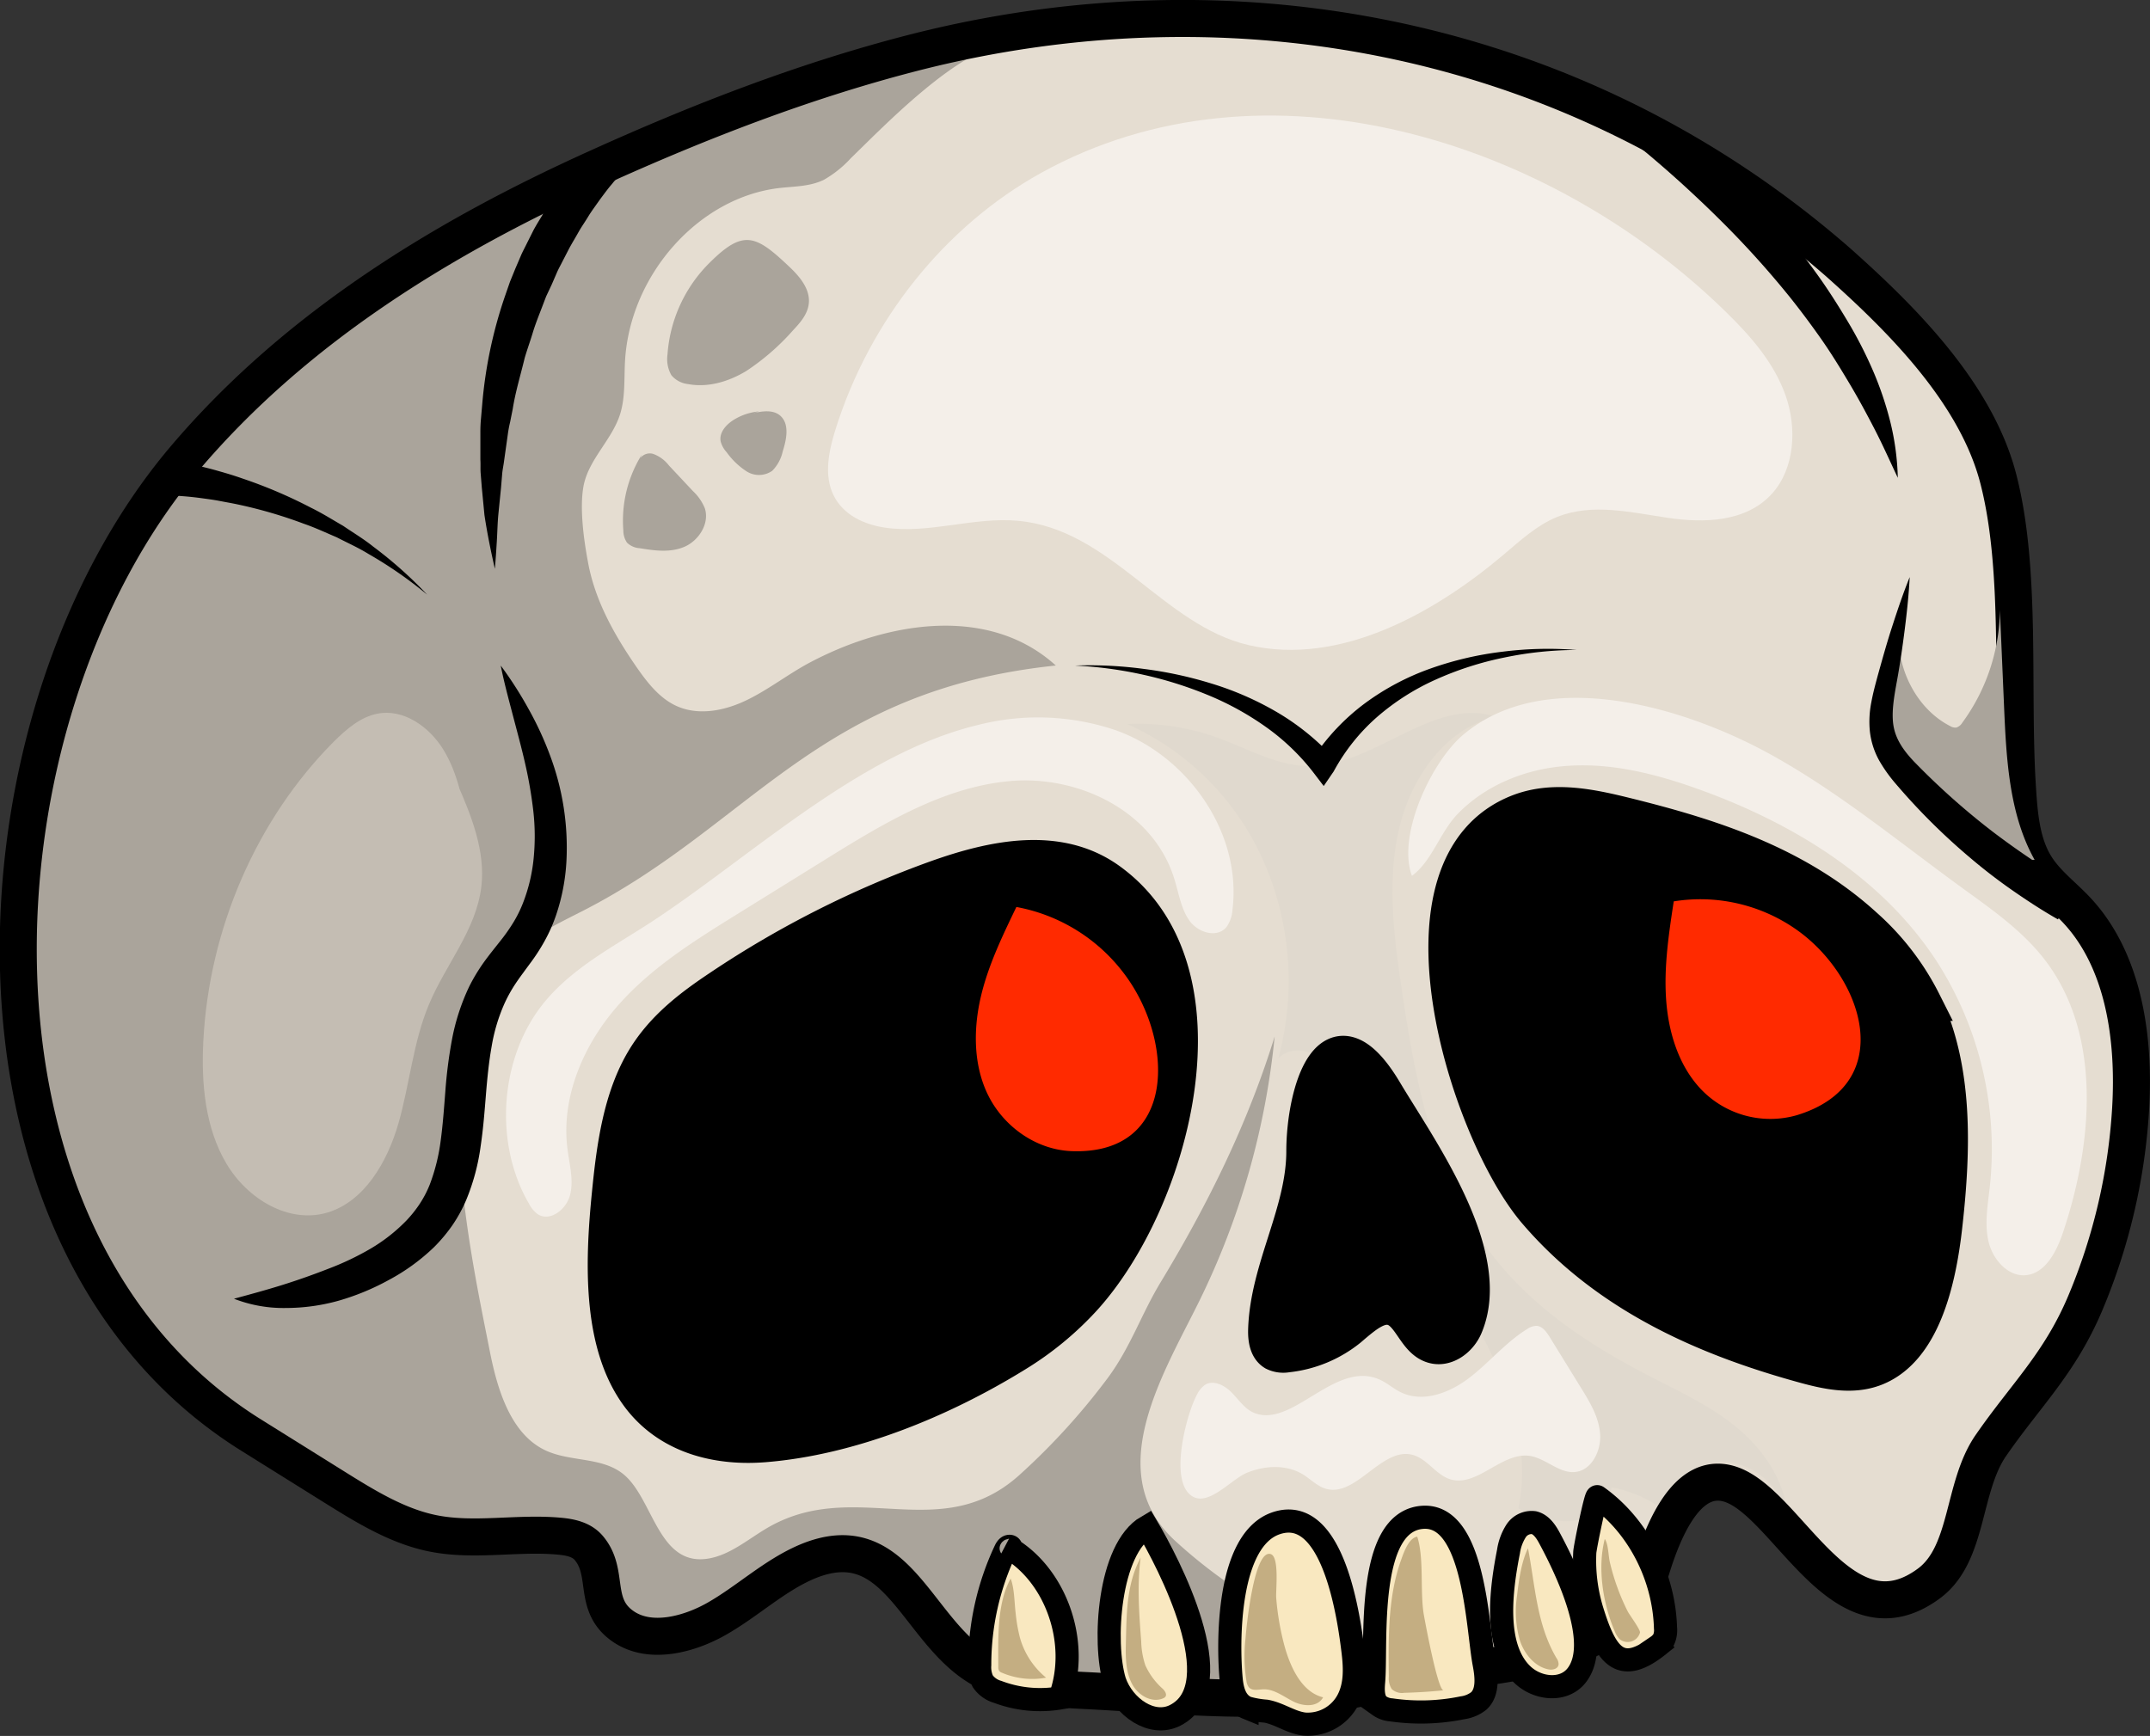 <svg xmlns="http://www.w3.org/2000/svg" viewBox="0 0 464.53 375.14"><rect x="0" y="0" width="464.53" height="375.14" fill="#333333" stroke="none"/><defs><style>.cls-1{fill:#e5ddd1;}.cls-2{fill:#e0d9ce;}.cls-3{fill:#aaa49b;}.cls-4{fill:none;}.cls-4,.cls-5,.cls-9{stroke:#000;stroke-miterlimit:10;}.cls-4,.cls-5{stroke-width:8px;}.cls-6{fill:#c4bdb3;}.cls-7{fill:#f4efe9;}.cls-8{fill:#ff2a00;}.cls-9{fill:#f9e8c0;stroke-width:5px;}.cls-10{fill:#c4ae82;}</style></defs><title>2_sk_head</title><g id="Слой_2" data-name="Слой 2"><g id="Слой_1-2" data-name="Слой 1"><path class="cls-1" d="M355.81,342a19.24,19.24,0,0,1-3,5.76,20.16,20.16,0,0,1-5.75,4.53c-16.06,9.34-32.79,7.35-49.77,11.72-20,5.14-42.64,2.3-63,1.31-8.41-.41-17.29-1-24.29-6-12.56-9-17-29.66-35.65-21.83-7.06,3-12.85,8.56-19.55,12.36-5.69,3.23-14.17,5.69-20.1,1.66-6.82-4.65-2.9-11.59-7.5-17-1.53-1.82-4-2.32-6.26-2.53-9.14-.86-18.45,1.2-27.46-.63-7.68-1.56-14.6-5.85-21.36-10.07l-17.93-11.2c-67.19-42-61.86-154.8-14.29-211C64,70.66,96,51.17,129.09,36.24c22.08-10,44.73-18.78,68.07-24.79,69.73-17.94,144-3.78,200.14,45.37,13.34,11.9,29.66,28,34.46,46.68,5.12,19.86,2.8,45.64,4.12,66.55.37,5.91.84,12.13,3.9,17.07,2.33,3.77,5.93,6.39,8.92,9.58,10.17,10.87,12.56,27.62,11.64,43a127.8,127.8,0,0,1-9.86,42.06c-5.52,13-12.85,19.77-20.35,30.64-6.21,9-4.74,23.35-13.31,29.75-17.47,13-28.77-13.1-40.31-20.15-10.59-6.47-16.53,6.93-19.52,16.4C356.61,339.59,356.23,340.82,355.81,342Z"/><path class="cls-2" d="M298.5,250.08q-3.79-6.87-7.54-13.75c-1.6-2.93-3.3-6-6-7.84s-6.56-2.16-8.78.27a64.28,64.28,0,0,0-3.28-42.89,58.21,58.21,0,0,0-29.36-29.41,50.46,50.46,0,0,1,19.29,2.88c6.62,2.36,13,6.16,20,6.2,14.13.09,26.9-15.16,40.38-10.62-10.54,2.26-18.2,12.77-20.86,23.91s-1.27,22.89.4,34.25c1.91,13,4.18,26,8.68,38.16,8.75,23.69,25.29,36.11,46.14,46.75,6.24,3.19,12.64,6.22,18.06,10.82s9.85,11.05,10.59,18.41c-1.81-6.14-7.3-10.9-13.3-11.27a14.24,14.24,0,0,0-14,10,26.54,26.54,0,0,0-10.71-4.52c-.66,4.17-4.72,6.93-8.66,7.26s-7.78-1.19-11.48-2.69c3-14.57-3.07-29.51-10.51-42.13C311.1,272.74,304.76,261.44,298.5,250.08Z"/><path class="cls-3" d="M302.35,359.16c-6.39,1.92-12.83,3.86-19.46,4.37-3.38.27-6.79.16-10.18.34-6,.33-12.05,2.13-18,2.09-6.69-.06-13.57-1.06-20.23-1.75-7.14-.74-18.19-.4-24.44-4.87-12.56-9-17-29.66-35.65-21.83-7.06,3-12.85,8.56-19.55,12.36-5.69,3.23-14.17,5.69-20.1,1.66-6.82-4.65-2.9-11.59-7.5-17-1.53-1.82-4-2.32-6.26-2.53-9.14-.86-18.45,1.2-27.46-.63-7.68-1.56-14.6-5.85-21.36-10.07l-17.93-11.2c-67.19-42-61.86-154.8-14.29-211C64,70.66,96,51.17,129.09,36.24c29.34-13.25,57.5-22.81,89-27.1C207,10.66,191.81,26.43,183.81,34.21A23.91,23.91,0,0,1,178,38.86c-3,1.46-6.34,1.4-9.58,1.77-17.43,2-32.34,18.73-33.38,37.45-.21,3.77.07,7.64-1,11.23-1.68,5.59-6.67,9.72-7.9,15.42-1,4.81,0,12,.92,16.85,1.51,8.23,5.68,15.62,10.33,22.37,2.31,3.35,4.89,6.71,8.43,8.45,4.84,2.38,10.61,1.26,15.47-1.08s9.18-5.8,14-8.31c16.83-8.82,38.52-12.17,52.83.81-51.36,5.36-65.75,34.26-101.83,52.83-5.46,2.81-11.12,5.41-15.69,9.67-19.32,18-9.31,62.63-4.77,85.69,1.66,8.44,4.56,17.84,11.92,21.37,5.57,2.67,12.69,1.33,17.35,5.55,6.15,5.57,7.33,19.75,18.07,17.86,4.47-.79,8.2-3.93,12.14-6.32,19.14-11.61,37.69,3.89,55-11.77a145.25,145.25,0,0,0,19-20.87c5-6.73,7.29-13.9,11.54-20.87C261,260.18,269.58,242.83,275.4,224A166.31,166.31,0,0,1,259,281.4c-7.69,15.57-21,36.88-5.19,51.49a109.29,109.29,0,0,0,26,17.74c4.16,2.05,7.07,2.06,11.5,2.88C293.28,353.86,301.78,359.33,302.35,359.16Z"/><path class="cls-4" d="M355.81,342a19.24,19.24,0,0,1-3,5.76,20.16,20.16,0,0,1-5.75,4.53c-16.06,9.34-32.79,7.35-49.77,11.72-20,5.14-42.64,2.3-63,1.31-8.41-.41-17.29-1-24.29-6-12.56-9-17-29.66-35.65-21.83-7.06,3-12.85,8.56-19.55,12.36-5.69,3.23-14.17,5.69-20.1,1.66-6.82-4.65-2.9-11.59-7.5-17-1.53-1.82-4-2.32-6.26-2.53-9.14-.86-18.45,1.2-27.46-.63-7.68-1.56-14.6-5.85-21.36-10.07l-17.93-11.2c-67.19-42-61.86-154.8-14.29-211C64,70.66,96,51.17,129.09,36.24c22.08-10,44.73-18.78,68.07-24.79,69.73-17.94,144-3.78,200.14,45.37,13.34,11.9,29.66,28,34.46,46.68,5.12,19.86,2.8,45.64,4.12,66.55.37,5.91.84,12.13,3.9,17.07,2.33,3.77,5.93,6.39,8.92,9.58,10.17,10.87,12.56,27.62,11.64,43a127.8,127.8,0,0,1-9.86,42.06c-5.52,13-12.85,19.77-20.35,30.64-6.21,9-4.74,23.35-13.31,29.75-17.47,13-28.77-13.1-40.31-20.15-10.59-6.47-16.53,6.93-19.52,16.4C356.61,339.59,356.23,340.82,355.81,342Z"/><path class="cls-5" d="M292.44,286.18c2.72-2.27,5.76-4.79,8.89-3.58,3.55,1.37,4.61,6.85,8.22,8,2.72.9,5.65-1.27,6.83-4C323,271.07,306.19,248,299,235.89c-11.4-19.08-17.06.11-17.08,12.88,0,13.27-7.86,25.37-8.25,38.63-.05,1.8.21,3.92,1.67,4.81a4.35,4.35,0,0,0,2.72.37A25.51,25.51,0,0,0,291.49,287Z"/><path class="cls-3" d="M410.41,135.1c-1.13,8.73,3.5,18,10.93,21.8a2.15,2.15,0,0,0,1.33.33,2.36,2.36,0,0,0,1.31-1.06,42,42,0,0,0,8.12-24.37q.45,10.46.9,20.91c.49,11.39,1.12,23.32,6.6,33.1-6.54.4-12.28-4.32-17.33-8.78-5.23-4.63-14.12-9.73-16.52-16.86C402.6,150.83,409.35,143.43,410.41,135.1Z"/><path class="cls-5" d="M219.48,292.49C203,302.67,183.41,310.54,165.06,312c-9.36.74-19.39-1.4-26-9.23-9.19-11-8.77-28.95-7.19-44.69,1-10.22,2.44-20.89,7.56-29.26,4.09-6.69,10.13-11.21,16.14-15.23a213.76,213.76,0,0,1,46.8-23.68c12.32-4.4,26.32-7.32,37.14.46,27.09,19.48,13.76,69-5.52,90.18A67.34,67.34,0,0,1,219.48,292.49Z"/><path class="cls-5" d="M331.92,261.78c15.38,18,36.51,27.2,57.44,33,5.17,1.44,10.66,2.7,15.67.77,10.13-3.92,13.64-18.49,15-31.05,1.8-16.16,2.33-33.61-4.59-47.88a54.87,54.87,0,0,0-12.62-16.41c-14.81-13.51-33.42-19.38-51.63-23.88-7.59-1.88-15.59-3.55-22.91-.75C298.89,186.91,317.21,244.57,331.92,261.78Z"/><path d="M108.19,143.83a82.57,82.57,0,0,1,6,9.36,71,71,0,0,1,4.69,10.16A56.68,56.68,0,0,1,122.39,186a43.49,43.49,0,0,1-2.22,11.69,34.12,34.12,0,0,1-2.46,5.59,41.45,41.45,0,0,1-3.24,5c-1.11,1.52-2.18,2.93-3.1,4.31a31.49,31.49,0,0,0-2.33,4.18,38.3,38.3,0,0,0-2.82,9.39c-.59,3.33-.94,6.81-1.23,10.4s-.57,7.32-1.14,11.13a46.6,46.6,0,0,1-3.1,11.58,31.43,31.43,0,0,1-3,5.5,34.48,34.48,0,0,1-4,4.77A43.73,43.73,0,0,1,84,276.61a52.45,52.45,0,0,1-10.78,4.46,42.41,42.41,0,0,1-11.4,1.59,29.43,29.43,0,0,1-11.27-2c3.71-1,7.15-1.94,10.53-3s6.64-2.22,9.84-3.47a60.56,60.56,0,0,0,9.18-4.37,36.73,36.73,0,0,0,7.7-6.05,26.08,26.08,0,0,0,2.92-3.67,22.92,22.92,0,0,0,2.13-4.1,41.47,41.47,0,0,0,2.37-9.53c.46-3.4.72-7,1-10.62a101.88,101.88,0,0,1,1.45-11.28,46.76,46.76,0,0,1,3.72-11.4,39.61,39.61,0,0,1,3.17-5.25c1.16-1.61,2.35-3.06,3.44-4.45a39.23,39.23,0,0,0,2.87-4.05,26.41,26.41,0,0,0,2.14-4.31,36.21,36.21,0,0,0,2.29-9.63,48.5,48.5,0,0,0-.07-10.2A93.31,93.31,0,0,0,113.46,165c-.78-3.45-1.73-6.9-2.65-10.42S108.91,147.49,108.19,143.83Z"/><path d="M412.61,124.71c-.19,3.78-.59,7.51-1.06,11.22s-1,7.41-1.67,11.09-1.31,7.22-.7,10.21,2.5,5.49,5,8A156.9,156.9,0,0,0,430.5,179.7q4.34,3.3,8.87,6.32c3,2,6.13,3.87,9.28,5.67l-4,7c-3.34-1.9-6.56-4-9.7-6.18s-6.19-4.52-9.11-7a137.52,137.52,0,0,1-16.25-16.14,31.82,31.82,0,0,1-3.56-5A16.81,16.81,0,0,1,404,158a21.48,21.48,0,0,1,.33-6.29c.37-2,.87-3.82,1.35-5.61,1-3.6,2-7.19,3.16-10.76S411.19,128.22,412.61,124.71Z"/><path class="cls-6" d="M101.1,179.38c-1-6-2.14-12.17-5.25-17.29s-8.76-9-14.36-7.85c-3.63.72-6.65,3.34-9.34,6-16.64,16.7-27,40.41-28.22,64.79-.47,9.13.4,18.72,5,26.45s13.54,13,21.77,10.57c8-2.37,13-10.92,15.41-19.37s3.17-17.5,6.55-25.57C96.24,208.48,102.89,201,104,191.6c.89-7.7-2.13-15.24-5.21-22.27"/><path class="cls-7" d="M220,112.55c20,1.85,31.34,22.6,49.82,26.87,19.7,4.56,40.15-6.94,55.11-19.61,3.62-3.07,7.21-6.36,11.54-8.11,7.5-3,15.84-1,23.79.19s17.07.95,22.63-5.24c4.87-5.42,5.4-14.11,2.92-21.15s-7.44-12.72-12.62-17.81C334.9,30,273.12,10.66,224.91,37.38c-20.7,11.48-37,31.8-44.4,55.45-1.45,4.62-2.53,9.88-.42,14.19s6.67,6.33,11.08,7C200.72,115.44,210.39,111.65,220,112.55Z"/><path class="cls-7" d="M211.38,156.65c-25.63,6.11-49,28.39-70.52,42.51-8.14,5.33-17.05,9.84-23.33,17.53C108,228.4,106.6,246.9,114.28,260.1a6.81,6.81,0,0,0,1.79,2.21c2.61,1.86,6.28-.84,7.1-4.08s-.15-6.65-.57-10c-1.41-11.19,3.52-22.43,10.71-30.7s16.45-14.06,25.57-19.73L178,185.94c12.6-7.84,25.74-15.87,40.27-17.15s30.83,6.27,35.43,21.07c1,3.13,1.44,6.55,3.34,9.15s6,3.78,8,1.27a7.41,7.41,0,0,0,1.26-3.78c2.08-17.26-10.57-34-26.16-39A52.37,52.37,0,0,0,211.38,156.65Z"/><path class="cls-7" d="M337.54,165.6c10.38-1,20.75,1.74,30.58,5.36,19.62,7.22,38.57,18.77,50.28,36.71a75.17,75.17,0,0,1,11.52,48.75c-.44,4-1.2,8.12-.25,12s4.3,7.58,8.15,7.14c4.25-.48,6.61-5.28,8-9.49,6.41-19.27,8.27-42.47-3.87-58.46-4.92-6.48-11.67-11.12-18.17-15.85-13.6-9.89-26.67-20.71-41.33-28.78-18-9.92-48.25-19.41-66.31-4.2-6.76,5.69-14.37,21.66-11.08,30.49,4.32-3.16,6-9.32,9.85-13.34C320.89,169.74,329.23,166.37,337.54,165.6Z"/><path class="cls-7" d="M269.48,318.24c3.95-1.58,8.58-1.8,12.21.49,1.53,1,2.85,2.34,4.54,2.92,6.7,2.27,12.34-9.21,19.12-7.21,3,.88,4.88,4.17,7.82,5.18,5.84,2,11.25-5.88,17.33-5,3.53.51,6.53,4,10.06,3.45,3.37-.48,5.43-4.58,5.16-8.21s-2.2-6.83-4.08-9.87l-6.78-11c-.7-1.13-1.58-2.38-2.85-2.47a3.67,3.67,0,0,0-2.09.72c-4.59,2.83-8.15,7.21-12.46,10.51s-10.06,5.47-14.87,3.09c-1.64-.81-3-2.09-4.73-2.8-9.53-4-18.73,10.69-26.93,7.27-2-.83-3.3-2.85-4.86-4.43s-4-2.77-5.79-1.56a5.71,5.71,0,0,0-1.69,2.12c-2.1,3.85-6,18-1.35,21.65C260.86,326,266,319.62,269.48,318.24Z"/><path class="cls-8" d="M387.73,200.61a36.12,36.12,0,0,0-26.1-5.82c-1.06,6.94-2.12,13.95-1.66,21s2.6,14.12,7.16,19.18A20.72,20.72,0,0,0,388.21,241C410.36,234.25,402.55,210.7,387.73,200.61Z"/><path class="cls-8" d="M242.72,210.2A37.66,37.66,0,0,0,219.6,196c-3,6.24-6.07,12.55-7.67,19.36s-1.63,14.29,1.23,20.61c3.33,7.36,10.63,12.47,18.27,12.79C254.45,249.7,253.88,224.72,242.72,210.2Z"/><path class="cls-3" d="M144.22,76.62a7,7,0,0,0,.85,4.48A5.48,5.48,0,0,0,148.65,83c4.3.81,8.78-.52,12.58-2.82a50.61,50.61,0,0,0,10.14-8.83c1.54-1.63,3.14-3.46,3.38-5.76.32-3.07-1.89-5.73-4.05-7.79-7.35-7-10-8.34-17.28-1.12A30.94,30.94,0,0,0,144.22,76.62Z"/><path class="cls-3" d="M138.68,98.22a27.06,27.06,0,0,0-4,16.45,4.6,4.6,0,0,0,.8,2.61,4.32,4.32,0,0,0,2.75,1.19c3.24.54,6.66,1,9.7-.33s5.43-5,4.35-8.31a10.47,10.47,0,0,0-2.58-3.72l-5.19-5.54a7.5,7.5,0,0,0-3.44-2.5,2.59,2.59,0,0,0-3.21,2"/><path class="cls-3" d="M164,88.91a12.35,12.35,0,0,0-5.75,2c-1.49,1-2.91,2.67-2.54,4.5A5.59,5.59,0,0,0,157,97.73a16,16,0,0,0,4.32,4.14,5,5,0,0,0,5.52-.12,8.53,8.53,0,0,0,2.27-4.18c.8-2.53,1.48-5.72-.34-7.56-1.53-1.55-4-1.19-6-.72"/><path d="M36.85,99.49c1.51.21,2.78.46,4.13.75s2.63.6,3.94.93,2.59.71,3.87,1.08,2.55.79,3.81,1.23a103.79,103.79,0,0,1,14.63,6.26c2.38,1.16,4.62,2.58,6.9,3.89,2.18,1.49,4.44,2.83,6.49,4.48a90.48,90.48,0,0,1,11.68,10.4,89.5,89.5,0,0,0-12.72-8.82c-2.18-1.35-4.54-2.39-6.81-3.57-2.36-1-4.66-2.09-7.08-2.92a99,99,0,0,0-14.61-4.25c-1.24-.26-2.48-.47-3.72-.71s-2.49-.4-3.73-.57-2.49-.31-3.72-.41-2.52-.19-3.59-.21Z"/><path d="M133.58,38.17l-.79.91c-.28.31-.56.69-.84,1-.57.68-1.12,1.42-1.67,2.15s-1.08,1.48-1.61,2.23-1.07,1.49-1.55,2.29-1,1.57-1.49,2.34-.93,1.6-1.4,2.4-.94,1.6-1.37,2.42l-1.28,2.48c-.41.83-.88,1.64-1.25,2.5L119.2,61.5,118,64.05l-1,2.62c-.67,1.75-1.37,3.49-1.91,5.29s-1.19,3.57-1.72,5.38c-.88,3.67-2,7.3-2.59,11.05l-.56,2.8a27.09,27.09,0,0,0-.52,2.81l-.8,5.68c-.13,1-.34,1.9-.41,2.86l-.24,2.88-.58,5.78c-.18,1.94-.21,3.87-.33,5.83s-.24,3.91-.42,5.89c-.87-3.83-1.66-7.71-2.25-11.63l-.57-5.92-.24-3c-.09-1,0-2-.07-3l0-6a29.5,29.5,0,0,1,.14-3l.26-3a96.7,96.7,0,0,1,5-23.61l1-2.88,1.15-2.82,1.2-2.8c.4-.94.9-1.83,1.34-2.75l1.37-2.73c.48-.9,1-1.76,1.55-2.65s1-1.77,1.59-2.62,1.15-1.7,1.73-2.54,1.21-1.66,1.84-2.48,1.25-1.63,2-2.4,1.35-1.57,2.1-2.32c.38-.38.72-.75,1.13-1.12s.75-.72,1.27-1.17Z"/><path d="M359.44,25.81c1.74,1.22,3.28,2.37,4.85,3.63s3.08,2.5,4.57,3.81c3,2.59,5.86,5.33,8.65,8.14s5.43,5.77,8,8.77,5,6.19,7.3,9.4,4.44,6.6,6.47,10a91.13,91.13,0,0,1,5.43,10.62,72.69,72.69,0,0,1,3.79,11.31,55.78,55.78,0,0,1,1.54,11.77c-1.69-3.59-3.25-7.1-5-10.49s-3.55-6.72-5.51-10-3.9-6.46-6.07-9.55-4.42-6.11-6.78-9.06a201.6,201.6,0,0,0-15.21-16.8c-2.68-2.67-5.44-5.26-8.23-7.81-1.41-1.26-2.81-2.52-4.24-3.75s-2.88-2.49-4.25-3.58Z"/><path d="M232.26,143.83a87.67,87.67,0,0,1,14.91.73,86,86,0,0,1,14.7,3.19,66.12,66.12,0,0,1,14,6.13,52.82,52.82,0,0,1,12.1,9.74l-4.35.34h0a47.21,47.21,0,0,1,11.32-12,54.53,54.53,0,0,1,14.34-7.56,72,72,0,0,1,15.56-3.59,77.63,77.63,0,0,1,15.81-.35A77,77,0,0,0,325,142.1a70,70,0,0,0-14.77,4.75,51.2,51.2,0,0,0-12.82,8.2,42.54,42.54,0,0,0-9.25,11.65h0L286,169.86,283.82,167a48.13,48.13,0,0,0-10.18-9.81,62.74,62.74,0,0,0-12.68-7,84,84,0,0,0-14-4.39A87,87,0,0,0,232.26,143.83Z"/><path class="cls-9" d="M218.1,334.95c.37.31.56-.71.1-.78s-.79.44-1,.89a58,58,0,0,0-5.52,24.74,7,7,0,0,0,.66,3.53,5.91,5.91,0,0,0,3.22,2.29A25.94,25.94,0,0,0,229,366.93c4.47-12-1-27.17-11.8-32.87"/><path class="cls-9" d="M253.91,370.69c12.52-6.39-1.54-33.11-6.09-40.79-8.28,4.82-9.55,25.08-7,33.43C242.72,368.91,248.9,373.25,253.91,370.69Z"/><path class="cls-9" d="M266,362.81c.22,2.42.89,5.22,3.43,6.26a20.74,20.74,0,0,0,4.11.72c2.9.53,5.31,2.41,8.24,2.78a9.78,9.78,0,0,0,9.48-5.25c1.63-3.18,1.51-6.8,1.1-10.26-.84-7-4.16-31.93-16.53-27.92C265,332.65,265.3,355.4,266,362.81Z"/><path class="cls-9" d="M296.78,363.46c-.16,1.82-.19,3.95,1.19,5.11a5.13,5.13,0,0,0,2.65.94,44.63,44.63,0,0,0,15.35-.45,7.24,7.24,0,0,0,3.56-1.5c2-1.87,1.67-5.2,1.14-8-1.48-7.75-2-32.27-13.17-31.67C295,328.59,297.5,355.14,296.78,363.46Z"/><path class="cls-9" d="M340.61,362.11c5.63-7.05-2.27-23.1-5.8-29.68-.79-1.48-1.82-3-3.38-3.38a4,4,0,0,0-3.89,1.83,11.41,11.41,0,0,0-1.62,4.44c-1.58,8-3.33,20.69,3.11,26.67C332.26,365,337.81,365.61,340.61,362.11Z"/><path class="cls-9" d="M357.87,355.93l.2-.16a4.84,4.84,0,0,0,1.38-1.43,5,5,0,0,0,.4-2.52c-.32-11.24-6-22.16-14.74-28.38-.36-.26-2.64,10.93-2.7,12a36.92,36.92,0,0,0,1.65,12.87C346.87,357.32,349.86,362.08,357.87,355.93Z"/><path class="cls-10" d="M215.69,360.33a1.46,1.46,0,0,0,.19.75,1.26,1.26,0,0,0,.57.39,16.65,16.65,0,0,0,9.57,1.08,17.16,17.16,0,0,1-5.68-8.74,36.19,36.19,0,0,1-.91-5.32c-.28-2.32-.25-5.26-1.07-7.35C215.33,346.61,215.69,354.22,215.69,360.33Z"/><path class="cls-10" d="M243.25,355.38c-.07,2.89,0,5.93,1.31,8.46s4.31,4.28,6.8,3.15a1.1,1.1,0,0,0,.42-.3c.41-.53-.09-1.29-.57-1.75a15.08,15.08,0,0,1-3.75-5.07,17.79,17.79,0,0,1-.89-5.13c-.45-6-.91-12.06-.13-18.12C243.33,342.47,243.42,348.79,243.25,355.38Z"/><path class="cls-10" d="M269.11,354a34.43,34.43,0,0,0,.2,9.31,2.8,2.8,0,0,0,.52,1.31c.73.85,2,.49,3.09.45,2.36-.1,4.41,1.58,6.56,2.65s5.2,1.26,6.39-.92c-4.53-1.12-7-6.28-8.33-11.06a57.83,57.83,0,0,1-1.8-10.41c-.13-1.6.74-8.92-1.2-9.49C270.95,334.74,269.3,351.53,269.11,354Z"/><path class="cls-10" d="M302.76,337c-2.88,7.94-2.8,16.78-2.69,25.34a4.24,4.24,0,0,0,.64,2.68,3.22,3.22,0,0,0,2.7.8q4.26-.11,8.5-.54c-1.26.13-4-14.78-4.29-16.39-.84-5.14.1-12.17-1.41-16.82C304.43,332.36,303.37,335.27,302.76,337Z"/><path class="cls-10" d="M327.79,344.71a22.89,22.89,0,0,0,.57,9.72c1,3.08,3.33,5.8,6.26,6.34.86.16,2-.11,2.13-1.07a2.31,2.31,0,0,0-.46-1.39c-4.29-7.29-4.57-15.49-6.15-23.72C328.74,337.42,328.16,341.45,327.79,344.71Z"/><path class="cls-10" d="M348.85,352.44a5.37,5.37,0,0,0,1.05,1.76,2.77,2.77,0,0,0,4.44-1.39c.14-.59-2.3-3.87-2.65-4.57a47,47,0,0,1-2.27-5.27,47.74,47.74,0,0,1-1.6-5.4c-.33-1.41-.3-3.86-1.09-5C345.1,338.91,346.35,346.58,348.85,352.44Z"/></g></g></svg>